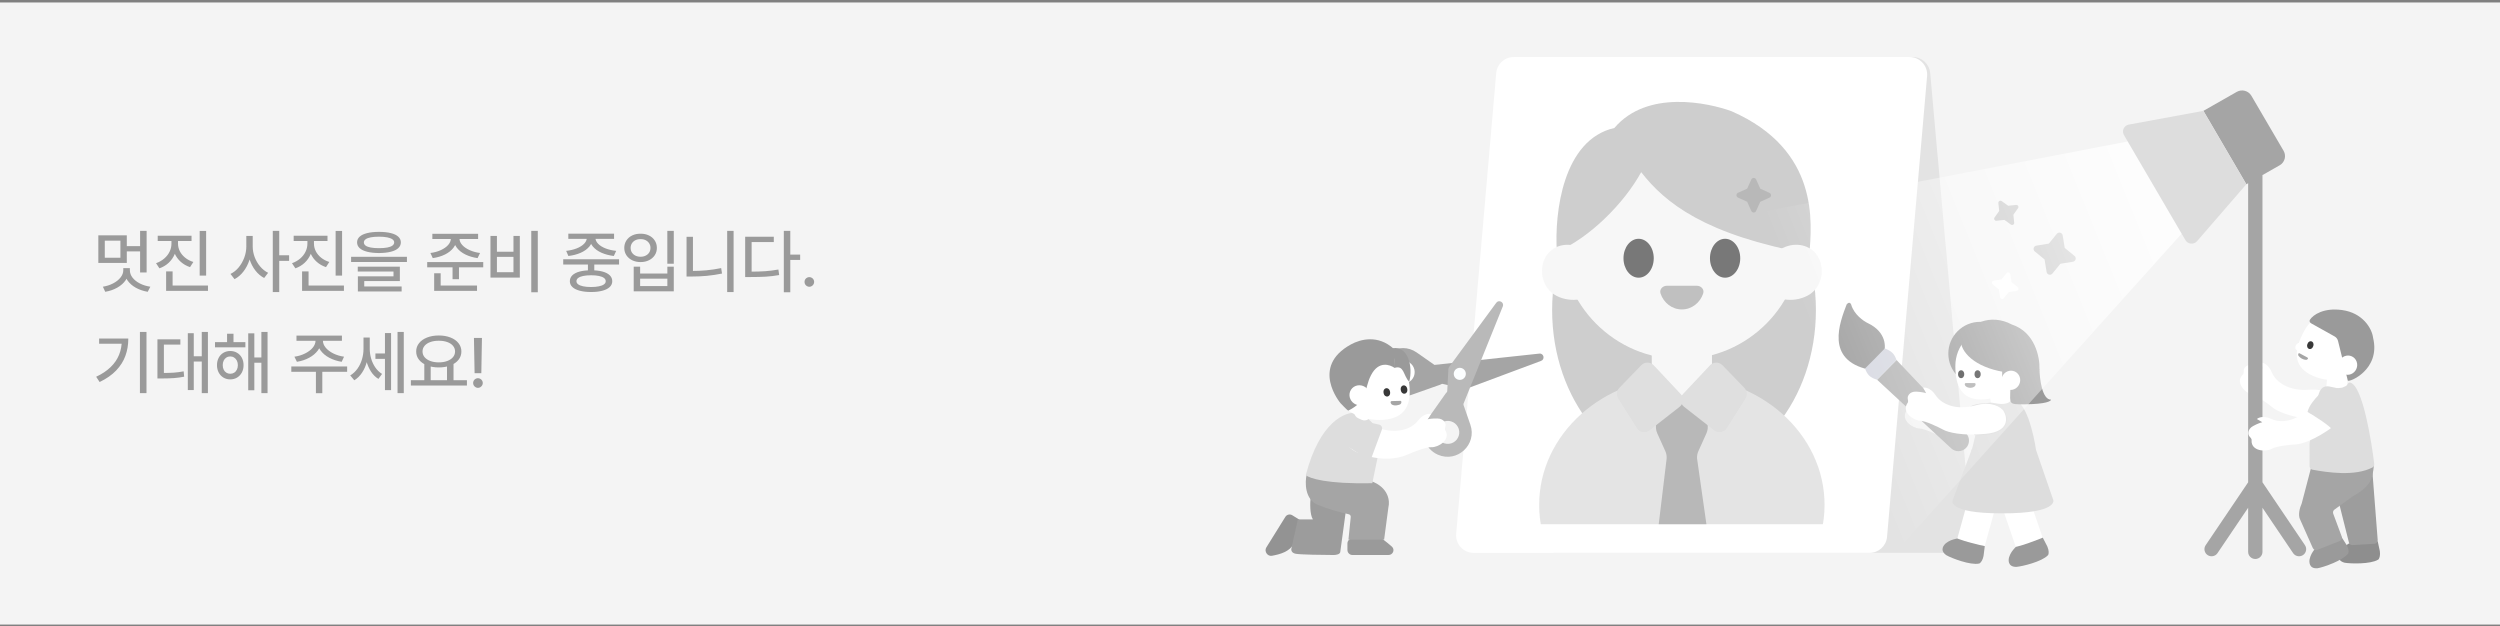 <svg width="643" height="161" viewBox="0 0 643 161" fill="none" xmlns="http://www.w3.org/2000/svg">
<rect x="0" y="0" width="643" height="161" fill="#808080" stroke="none"/>
<rect width="643" height="160" transform="translate(0 0.637)" fill="#F4F4F4"/>
<path d="M37.711 70.077H36.032V59.372H37.711V70.077ZM36.463 64.663H32.244V63.301H36.463V64.663ZM32.613 67.625H25.292V60.532H32.613V67.625ZM26.953 66.289H30.97V61.903H26.953V66.289ZM33.123 69.515C33.123 70.429 32.859 71.272 32.332 72.046C31.805 72.819 31.081 73.464 30.161 73.98C29.247 74.501 28.216 74.858 27.067 75.052L26.461 73.742C27.434 73.584 28.315 73.297 29.106 72.881C29.903 72.465 30.536 71.961 31.005 71.369C31.474 70.777 31.708 70.159 31.708 69.515V68.97H33.123V69.515ZM33.404 69.515C33.404 70.183 33.63 70.812 34.081 71.404C34.538 71.99 35.168 72.491 35.971 72.907C36.773 73.317 37.673 73.596 38.669 73.742L37.992 75.052C36.855 74.858 35.83 74.507 34.916 73.997C34.008 73.487 33.29 72.849 32.763 72.081C32.235 71.314 31.972 70.458 31.972 69.515V68.97H33.404V69.515ZM45.485 62.668C45.485 63.623 45.3 64.525 44.931 65.375C44.568 66.225 44.05 66.966 43.376 67.599C42.702 68.226 41.911 68.697 41.003 69.014L40.133 67.695C40.929 67.414 41.63 67.016 42.233 66.5C42.837 65.984 43.297 65.398 43.613 64.742C43.935 64.08 44.096 63.389 44.096 62.668V61.112H45.485V62.668ZM45.784 62.668C45.784 63.348 45.942 64.001 46.258 64.628C46.581 65.255 47.041 65.809 47.638 66.289C48.236 66.769 48.933 67.133 49.73 67.379L48.878 68.706C47.975 68.407 47.187 67.959 46.513 67.361C45.84 66.764 45.321 66.064 44.958 65.261C44.594 64.452 44.413 63.588 44.413 62.668V61.112H45.784V62.668ZM49.264 61.982H40.563V60.638H49.264V61.982ZM53.017 70.886H51.356V59.39H53.017V70.886ZM53.492 74.814H42.725V73.435H53.492V74.814ZM44.395 74.076H42.725V69.805H44.395V74.076ZM64.707 63.38C64.707 64.581 64.525 65.741 64.162 66.86C63.799 67.974 63.286 68.961 62.624 69.822C61.962 70.684 61.194 71.343 60.321 71.8L59.275 70.455C60.078 70.074 60.784 69.512 61.394 68.768C62.009 68.018 62.489 67.174 62.835 66.236C63.181 65.293 63.354 64.341 63.354 63.38V60.682H64.707V63.38ZM64.997 63.38C64.997 64.306 65.164 65.22 65.498 66.122C65.838 67.019 66.31 67.824 66.913 68.539C67.517 69.248 68.199 69.79 68.961 70.165L67.941 71.501C67.092 71.056 66.342 70.417 65.691 69.585C65.047 68.753 64.549 67.801 64.197 66.728C63.846 65.656 63.67 64.54 63.67 63.38V60.682H64.997V63.38ZM71.817 75.122H70.156V59.372H71.817V75.122ZM74.358 67.089H71.439V65.656H74.358V67.089ZM80.453 62.668C80.453 63.623 80.268 64.525 79.899 65.375C79.536 66.225 79.017 66.966 78.344 67.599C77.67 68.226 76.879 68.697 75.97 69.014L75.1 67.695C75.897 67.414 76.597 67.016 77.201 66.5C77.804 65.984 78.264 65.398 78.581 64.742C78.903 64.08 79.064 63.389 79.064 62.668V61.112H80.453V62.668ZM80.752 62.668C80.752 63.348 80.91 64.001 81.226 64.628C81.549 65.255 82.008 65.809 82.606 66.289C83.204 66.769 83.901 67.133 84.698 67.379L83.845 68.706C82.943 68.407 82.155 67.959 81.481 67.361C80.807 66.764 80.289 66.064 79.925 65.261C79.562 64.452 79.381 63.588 79.381 62.668V61.112H80.752V62.668ZM84.232 61.982H75.531V60.638H84.232V61.982ZM87.985 70.886H86.324V59.39H87.985V70.886ZM88.46 74.814H77.693V73.435H88.46V74.814ZM79.363 74.076H77.693V69.805H79.363V74.076ZM97.482 59.636C98.665 59.636 99.676 59.741 100.514 59.952C101.352 60.157 101.991 60.462 102.43 60.866C102.875 61.27 103.098 61.76 103.098 62.334C103.098 62.92 102.875 63.418 102.43 63.828C101.991 64.232 101.352 64.54 100.514 64.751C99.676 64.962 98.665 65.073 97.482 65.085C96.298 65.073 95.285 64.962 94.441 64.751C93.603 64.54 92.958 64.232 92.507 63.828C92.062 63.418 91.839 62.92 91.839 62.334C91.839 61.76 92.062 61.27 92.507 60.866C92.958 60.462 93.603 60.157 94.441 59.952C95.285 59.741 96.298 59.636 97.482 59.636ZM97.482 60.875C96.65 60.875 95.941 60.931 95.355 61.042C94.775 61.153 94.335 61.32 94.037 61.543C93.738 61.766 93.588 62.029 93.588 62.334C93.588 62.668 93.735 62.946 94.028 63.169C94.321 63.386 94.757 63.55 95.337 63.661C95.917 63.773 96.632 63.828 97.482 63.828C98.331 63.828 99.046 63.773 99.626 63.661C100.206 63.55 100.643 63.383 100.936 63.16C101.235 62.932 101.384 62.656 101.384 62.334C101.384 62.029 101.232 61.769 100.927 61.552C100.628 61.335 100.186 61.168 99.6 61.051C99.02 60.934 98.314 60.875 97.482 60.875ZM104.662 67.379H90.301V66.043H104.662V67.379ZM102.843 72.283H93.685V74.032H92.041V71.079H101.208V69.84H92.015V68.592H102.843V72.283ZM103.3 74.973H92.041V73.681H103.3V74.973ZM117.442 61.367C117.442 62.217 117.176 62.996 116.642 63.705C116.109 64.408 115.38 64.991 114.454 65.454C113.528 65.911 112.479 66.222 111.307 66.386L110.701 65.067C111.691 64.944 112.585 64.698 113.382 64.329C114.184 63.96 114.814 63.518 115.271 63.002C115.728 62.48 115.957 61.935 115.957 61.367V60.919H117.442V61.367ZM118.18 61.367C118.18 61.935 118.412 62.48 118.875 63.002C119.338 63.518 119.973 63.96 120.782 64.329C121.591 64.698 122.487 64.944 123.471 65.067L122.83 66.386C121.67 66.222 120.624 65.911 119.692 65.454C118.761 64.991 118.025 64.408 117.486 63.705C116.953 62.996 116.686 62.217 116.686 61.367V60.919H118.18V61.367ZM122.97 61.473H111.202V60.128H122.97V61.473ZM124.289 68.759H109.875V67.397H124.289V68.759ZM118.049 71.809H116.396V68.24H118.049V71.809ZM122.689 74.814H111.668V73.435H122.689V74.814ZM113.338 73.936H111.668V70.288H113.338V73.936ZM138.321 75.166H136.642V59.372H138.321V75.166ZM127.809 64.742H132.063V60.69H133.698V71.395H126.148V60.69H127.809V64.742ZM132.063 70.016V66.061H127.809V70.016H132.063ZM152.849 70.007H151.215V67.247H152.849V70.007ZM159.221 68.029H144.86V66.676H159.221V68.029ZM152.032 69.515C153.169 69.515 154.141 69.623 154.95 69.84C155.764 70.057 156.388 70.376 156.822 70.798C157.256 71.22 157.472 71.73 157.472 72.327C157.472 72.913 157.256 73.411 156.822 73.821C156.388 74.237 155.764 74.554 154.95 74.77C154.141 74.993 153.169 75.105 152.032 75.105C150.895 75.105 149.917 74.993 149.096 74.77C148.276 74.554 147.649 74.237 147.216 73.821C146.782 73.411 146.565 72.913 146.565 72.327C146.565 71.73 146.782 71.22 147.216 70.798C147.649 70.376 148.276 70.057 149.096 69.84C149.917 69.623 150.895 69.515 152.032 69.515ZM152.032 70.798C151.229 70.798 150.547 70.859 149.984 70.982C149.422 71.1 148.994 71.272 148.701 71.501C148.408 71.724 148.262 71.999 148.262 72.327C148.262 72.638 148.408 72.904 148.701 73.127C148.994 73.35 149.422 73.519 149.984 73.637C150.547 73.76 151.229 73.821 152.032 73.821C152.817 73.821 153.494 73.76 154.062 73.637C154.631 73.519 155.061 73.35 155.354 73.127C155.647 72.904 155.794 72.638 155.794 72.327C155.794 71.999 155.647 71.724 155.354 71.501C155.061 71.272 154.634 71.1 154.071 70.982C153.514 70.859 152.835 70.798 152.032 70.798ZM152.41 61.183C152.41 61.991 152.14 62.727 151.601 63.389C151.062 64.045 150.321 64.584 149.378 65.006C148.434 65.422 147.371 65.7 146.187 65.841L145.616 64.522C146.606 64.417 147.506 64.206 148.314 63.89C149.129 63.567 149.767 63.169 150.23 62.694C150.693 62.214 150.925 61.71 150.925 61.183V60.726H152.41V61.183ZM153.148 61.183C153.148 61.716 153.377 62.22 153.834 62.694C154.297 63.169 154.935 63.567 155.75 63.89C156.564 64.206 157.475 64.417 158.483 64.522L157.877 65.841C156.711 65.7 155.653 65.422 154.704 65.006C153.761 64.584 153.016 64.045 152.471 63.389C151.927 62.727 151.654 61.991 151.654 61.183V60.726H153.148V61.183ZM157.938 61.429H146.17V60.093H157.938V61.429ZM173.297 67.836H171.636V59.372H173.297V67.836ZM164.64 70.35H171.645V68.592H173.297V74.929H162.988V68.592H164.64V70.35ZM171.645 73.575V71.668H164.64V73.575H171.645ZM164.754 60.11C165.551 60.099 166.266 60.248 166.899 60.559C167.538 60.863 168.039 61.297 168.402 61.859C168.765 62.416 168.947 63.052 168.947 63.767C168.947 64.464 168.765 65.091 168.402 65.647C168.039 66.198 167.538 66.629 166.899 66.939C166.266 67.25 165.551 67.405 164.754 67.405C163.958 67.405 163.24 67.25 162.601 66.939C161.968 66.629 161.47 66.198 161.107 65.647C160.744 65.091 160.562 64.464 160.562 63.767C160.562 63.052 160.744 62.416 161.107 61.859C161.47 61.297 161.968 60.863 162.601 60.559C163.24 60.248 163.958 60.099 164.754 60.11ZM164.754 61.508C164.262 61.496 163.82 61.587 163.427 61.78C163.041 61.974 162.739 62.243 162.522 62.589C162.305 62.929 162.197 63.321 162.197 63.767C162.197 64.206 162.305 64.599 162.522 64.944C162.739 65.284 163.041 65.551 163.427 65.744C163.82 65.938 164.262 66.034 164.754 66.034C165.247 66.034 165.686 65.938 166.073 65.744C166.459 65.551 166.761 65.284 166.978 64.944C167.195 64.599 167.303 64.206 167.303 63.767C167.303 63.321 167.192 62.929 166.969 62.589C166.752 62.243 166.451 61.974 166.064 61.78C165.683 61.587 165.247 61.496 164.754 61.508ZM188.683 75.122H187.03V59.372H188.683V75.122ZM178.224 70.675H176.58V60.91H178.224V70.675ZM177.899 69.69C179.164 69.69 180.427 69.635 181.687 69.523C182.952 69.406 184.218 69.216 185.484 68.952L185.703 70.358C184.379 70.628 183.078 70.824 181.801 70.947C180.529 71.064 179.229 71.123 177.899 71.123H176.58V69.69H177.899ZM203.26 75.166H201.598V59.372H203.26V75.166ZM205.8 66.86H202.882V65.481H205.8V66.86ZM192.932 69.866C194.421 69.866 195.722 69.828 196.835 69.752C197.948 69.67 199.07 69.526 200.201 69.321L200.403 70.745C199.255 70.95 198.118 71.088 196.993 71.158C195.874 71.223 194.52 71.255 192.932 71.255H191.658V69.866H192.932ZM199.023 62.255H193.319V70.517H191.658V60.884H199.023V62.255ZM208.16 73.76C207.937 73.76 207.729 73.701 207.536 73.584C207.342 73.467 207.19 73.314 207.079 73.127C206.973 72.934 206.92 72.726 206.92 72.503C206.92 72.286 206.973 72.081 207.079 71.888C207.19 71.694 207.342 71.545 207.536 71.439C207.729 71.328 207.937 71.272 208.16 71.272C208.376 71.272 208.582 71.328 208.775 71.439C208.968 71.545 209.121 71.694 209.232 71.888C209.343 72.081 209.399 72.286 209.399 72.503C209.399 72.726 209.343 72.934 209.232 73.127C209.121 73.314 208.968 73.467 208.775 73.584C208.582 73.701 208.376 73.76 208.16 73.76ZM37.676 101.122H35.988V85.372H37.676V101.122ZM33 87.068C33 88.674 32.751 90.159 32.253 91.524C31.761 92.884 30.97 94.138 29.88 95.286C28.79 96.429 27.372 97.419 25.626 98.257L24.73 96.903C26.247 96.189 27.492 95.356 28.465 94.407C29.443 93.458 30.167 92.397 30.636 91.226C31.105 90.054 31.339 88.759 31.339 87.341V87.068H33ZM32.06 88.404H25.494V87.068H32.06V88.404ZM53.474 101.122H51.892V85.372H53.474V101.122ZM52.297 92.992H49.352V91.63H52.297V92.992ZM49.836 100.331H48.306V85.697H49.836V100.331ZM41.539 95.928C42.775 95.928 43.815 95.901 44.659 95.849C45.503 95.79 46.361 95.676 47.234 95.506L47.366 96.886C46.475 97.061 45.596 97.182 44.729 97.246C43.868 97.305 42.804 97.337 41.539 97.343H40.493V95.928H41.539ZM46.39 88.633H42.154V96.596H40.493V87.27H46.39V88.633ZM63.112 89.336H55.298V87.991H63.112V89.336ZM59.218 90.276C59.88 90.276 60.469 90.432 60.985 90.742C61.506 91.047 61.913 91.475 62.206 92.025C62.499 92.576 62.646 93.206 62.646 93.915C62.646 94.618 62.499 95.248 62.206 95.805C61.913 96.356 61.506 96.789 60.985 97.106C60.469 97.422 59.88 97.58 59.218 97.58C58.562 97.58 57.973 97.422 57.452 97.106C56.936 96.789 56.532 96.353 56.239 95.796C55.952 95.239 55.808 94.612 55.808 93.915C55.808 93.218 55.952 92.591 56.239 92.034C56.532 91.478 56.936 91.047 57.452 90.742C57.973 90.432 58.562 90.276 59.218 90.276ZM59.218 91.674C58.849 91.674 58.515 91.77 58.216 91.964C57.923 92.151 57.695 92.415 57.531 92.755C57.367 93.089 57.285 93.476 57.285 93.915C57.285 94.349 57.367 94.735 57.531 95.075C57.7 95.415 57.932 95.676 58.225 95.857C58.518 96.039 58.849 96.13 59.218 96.13C59.593 96.13 59.927 96.039 60.22 95.857C60.519 95.676 60.753 95.415 60.923 95.075C61.093 94.735 61.178 94.349 61.178 93.915C61.178 93.476 61.093 93.089 60.923 92.755C60.753 92.415 60.519 92.151 60.22 91.964C59.927 91.77 59.593 91.674 59.218 91.674ZM68.816 101.122H67.225V85.372H68.816V101.122ZM67.752 93.3H64.87V91.938H67.752V93.3ZM65.414 100.384H63.841V85.741H65.414V100.384ZM60.053 88.826H58.401V85.838H60.053V88.826ZM82.615 87.605C82.615 88.513 82.334 89.348 81.771 90.109C81.209 90.871 80.456 91.507 79.512 92.017C78.569 92.526 77.52 92.872 76.366 93.054L75.724 91.744C76.709 91.603 77.617 91.328 78.449 90.918C79.281 90.508 79.94 90.013 80.427 89.433C80.913 88.853 81.156 88.243 81.156 87.605V86.998H82.615V87.605ZM83.054 87.605C83.054 88.243 83.295 88.853 83.775 89.433C84.261 90.013 84.921 90.508 85.753 90.918C86.591 91.328 87.502 91.603 88.486 91.744L87.88 93.054C86.719 92.872 85.662 92.529 84.707 92.025C83.757 91.522 83.002 90.886 82.439 90.118C81.882 89.351 81.604 88.513 81.604 87.605V86.998H83.054V87.605ZM82.896 101.131H81.253V95.181H82.896V101.131ZM89.286 95.62H74.924V94.258H89.286V95.62ZM87.941 87.648H76.252V86.312H87.941V87.648ZM99.512 92.307H96.559V90.909H99.512V92.307ZM94.792 89.749C94.792 90.88 94.649 91.973 94.362 93.027C94.081 94.082 93.665 95.025 93.114 95.857C92.563 96.684 91.901 97.334 91.127 97.809L90.081 96.561C90.802 96.127 91.42 95.55 91.936 94.829C92.452 94.103 92.838 93.303 93.096 92.43C93.36 91.557 93.492 90.663 93.492 89.749V86.814H94.792V89.749ZM95.1 89.679C95.1 90.552 95.22 91.404 95.46 92.236C95.701 93.062 96.058 93.821 96.533 94.513C97.013 95.204 97.59 95.758 98.264 96.174L97.332 97.457C96.571 97 95.929 96.364 95.408 95.55C94.886 94.73 94.494 93.818 94.23 92.816C93.972 91.814 93.843 90.769 93.843 89.679V86.814H95.1V89.679ZM103.854 101.122H102.246V85.372H103.854V101.122ZM100.584 100.349H99.011V85.671H100.584V100.349ZM110.775 98.081H109.132V93.467H110.775V98.081ZM116.647 98.081H114.968V93.467H116.647V98.081ZM120.092 99.162H105.678V97.782H120.092V99.162ZM112.858 86.286C113.983 86.286 114.985 86.459 115.864 86.805C116.743 87.144 117.429 87.628 117.921 88.255C118.419 88.876 118.668 89.591 118.668 90.399C118.668 91.214 118.419 91.932 117.921 92.553C117.429 93.168 116.743 93.648 115.864 93.994C114.985 94.334 113.983 94.504 112.858 94.504C111.739 94.504 110.737 94.334 109.853 93.994C108.974 93.648 108.285 93.168 107.787 92.553C107.289 91.932 107.04 91.214 107.04 90.399C107.04 89.591 107.289 88.876 107.787 88.255C108.285 87.628 108.974 87.144 109.853 86.805C110.737 86.459 111.739 86.286 112.858 86.286ZM112.858 87.64C112.038 87.634 111.312 87.745 110.679 87.974C110.052 88.196 109.56 88.519 109.202 88.94C108.851 89.356 108.675 89.843 108.675 90.399C108.675 90.956 108.851 91.445 109.202 91.867C109.56 92.289 110.055 92.617 110.688 92.852C111.32 93.086 112.044 93.203 112.858 93.203C113.667 93.203 114.388 93.086 115.021 92.852C115.653 92.617 116.149 92.289 116.506 91.867C116.863 91.445 117.042 90.956 117.042 90.399C117.042 89.843 116.863 89.356 116.506 88.94C116.154 88.519 115.662 88.196 115.029 87.974C114.397 87.745 113.673 87.634 112.858 87.64ZM123.797 95.981H122.065L121.898 86.91H123.955L123.797 95.981ZM122.927 99.76C122.71 99.76 122.505 99.701 122.311 99.584C122.118 99.467 121.966 99.314 121.854 99.127C121.743 98.934 121.687 98.726 121.687 98.503C121.687 98.286 121.743 98.081 121.854 97.888C121.966 97.694 122.118 97.545 122.311 97.439C122.505 97.328 122.71 97.272 122.927 97.272C123.149 97.272 123.354 97.328 123.542 97.439C123.735 97.545 123.887 97.694 123.999 97.888C124.116 98.081 124.175 98.286 124.175 98.503C124.175 98.726 124.116 98.934 123.999 99.127C123.887 99.314 123.735 99.467 123.542 99.584C123.354 99.701 123.149 99.76 122.927 99.76Z" fill="#9A9A9A"/>
<path d="M346.557 141.454V139.777C346.557 139.063 347.136 138.484 347.85 138.484H354.962C355.243 138.484 355.518 138.576 355.742 138.748C356.626 139.427 357.325 140.002 357.987 140.591C358.848 141.357 358.274 142.747 357.122 142.747H347.85C347.136 142.747 346.557 142.168 346.557 141.454Z" fill="#9A9A9A"/>
<path d="M332.372 132.521L334.001 133.534C334.522 133.857 334.743 134.501 334.533 135.076L332.808 139.791C331.728 141.86 329.318 142.56 327.125 142.948C325.991 143.149 325.088 141.789 325.696 140.811L330.592 132.937C330.969 132.33 331.766 132.144 332.372 132.521Z" fill="#939393"/>
<path d="M337.684 133.595C336.859 132.346 336.945 129.285 337.09 127.91L346.555 128.472L344.712 141.998C344.587 142.648 343.432 142.769 342.869 142.748C340.193 142.738 334.529 142.66 333.279 142.436C332.03 142.211 332.03 141.301 332.186 140.874L333.811 133.595H337.684Z" fill="#9C9C9C"/>
<path d="M338.992 129.872C335.546 128.49 335.612 124.061 336.075 122.02L352.587 123.702C357.199 125.371 357.515 128.914 357.096 130.477L355.997 138.778H346.821L347.412 132.975C347.446 132.641 347.219 132.337 346.891 132.267C345.226 131.911 342.032 131.091 338.992 129.872Z" fill="#A5A5A5"/>
<path d="M603.032 144.731C600.744 144.119 601.593 142.281 601.907 141.804C602.489 140.917 603.132 140.428 603.862 139.961C603.986 139.881 604.112 139.803 604.241 139.723C604.386 139.729 604.535 139.733 604.688 139.735C606.398 139.762 608.618 139.569 610.207 139.39C610.738 139.33 611.199 139.271 611.546 139.223L611.834 140.543L612.09 141.717C612.256 142.828 612.006 143.509 611.807 143.793C611.779 143.833 611.751 143.866 611.726 143.89C611.693 143.913 611.658 143.936 611.621 143.958C609.721 145.123 604.595 145.012 603.032 144.731Z" fill="#8E8E8E"/>
<path d="M596.115 146.148C593.758 146.373 593.912 144.354 594.039 143.798C594.276 142.764 594.708 142.081 595.229 141.388C595.317 141.271 595.408 141.153 595.501 141.033C595.639 140.988 595.78 140.94 595.925 140.889C597.536 140.317 599.549 139.362 600.976 138.64C601.453 138.398 601.864 138.182 602.173 138.016L602.903 139.153L603.552 140.163C604.096 141.147 604.099 141.872 604.012 142.208C603.999 142.255 603.985 142.295 603.97 142.327C603.946 142.36 603.921 142.394 603.895 142.427C602.521 144.182 597.678 145.866 596.115 146.148Z" fill="#9A9A9A"/>
<path d="M599.452 120.861C599.313 120.308 599.707 119.774 600.274 119.744L609.113 119.284C609.613 119.258 610.047 119.639 610.085 120.138L611.543 138.894C611.582 139.396 611.207 139.827 610.704 139.858L605.091 140.2C604.648 140.227 604.244 139.93 604.136 139.498L599.452 120.861Z" fill="#9D9D9D"/>
<path d="M592.003 129.47L594.539 119.787L610.588 119.477C610.224 123.197 609.887 124.964 604.981 127.755L600.424 131.069C600.094 131.309 599.964 131.74 600.106 132.124L602.287 137.986C602.46 138.451 602.229 138.969 601.767 139.151L596.016 141.418C595.562 141.597 595.048 141.387 594.85 140.941L591.63 133.708C590.95 132.48 591.536 130.529 591.944 129.631C591.968 129.579 591.988 129.525 592.003 129.47Z" fill="#A5A5A5"/>
<path d="M385.627 19.58C385.39 16.942 387.468 14.668 390.118 14.668H491.951C494.285 14.668 496.233 16.449 496.442 18.773L507.091 137.287C507.328 139.926 505.25 142.2 502.6 142.2H400.766C398.433 142.2 396.484 140.419 396.276 138.094L385.627 19.58Z" fill="#E3E3E3"/>
<path d="M384.828 18.786C385.03 16.456 386.981 14.668 389.32 14.668H491.156C493.8 14.668 495.877 16.933 495.648 19.567L485.347 138.081C485.145 140.411 483.194 142.2 480.855 142.2H379.019C376.375 142.2 374.298 139.935 374.527 137.3L384.828 18.786Z" fill="white"/>
<g opacity="0.7" clip-path="url(#clip0_6235_20751)">
<path d="M467.051 79.764C467.051 102.798 451.864 121.47 433.13 121.47C414.396 121.47 399.209 102.798 399.209 79.764C399.209 56.731 414.396 38.059 433.13 38.059C451.864 38.059 467.051 56.731 467.051 79.764Z" fill="#B9B9B9"/>
<ellipse cx="432.574" cy="129.861" rx="36.701" ry="32.955" fill="#D9D9D9"/>
<path d="M424.832 90.567C424.832 86.265 428.298 82.777 432.575 82.777C436.851 82.777 440.317 86.265 440.317 90.567V93.951C440.317 98.253 436.851 101.74 432.575 101.74C428.298 101.74 424.832 98.253 424.832 93.951V90.567Z" fill="#F4F4F4"/>
<path d="M437.776 106.728C439.181 107.885 439.636 109.818 438.892 111.465L436.831 116.025C436.559 116.626 436.441 117.284 436.486 117.94L438.892 134.82H426.621L428.658 117.94C428.704 117.284 428.585 116.626 428.314 116.025L426.255 111.47C425.509 109.821 425.967 107.885 427.377 106.729L429.949 104.618C431.476 103.365 433.695 103.367 435.219 104.622L437.776 106.728Z" fill="#9A9A9A"/>
<path d="M463.374 61.21C463.374 78.419 449.508 92.37 432.404 92.37C415.299 92.37 401.434 78.419 401.434 61.21C401.434 44.001 415.299 30.051 432.404 30.051C449.508 30.051 463.374 44.001 463.374 61.21Z" fill="#F4F4F4"/>
<path d="M415.216 32.914C423.644 22.98 439.351 26.423 445.363 28.609C468.161 38.618 465.937 57.525 465.381 65.309C438.543 60.464 428.197 52.147 422.114 44.275C417.775 52.223 408.831 61.23 400.421 64.753C399.768 54.645 402.016 35.924 415.216 32.914Z" fill="#B9B9B9"/>
<path d="M428.706 73.496C427.638 73.496 426.741 74.43 427.09 75.49C427.877 77.875 430.035 79.588 432.574 79.588C435.114 79.588 437.272 77.875 438.059 75.49C438.408 74.43 437.511 73.496 436.442 73.496H428.706Z" fill="#A5A5A5"/>
<path d="M454.886 74.517C456.81 77.567 462 77.891 465.39 75.753C468.78 73.614 469.39 68.879 467.465 65.829C465.541 62.778 461.233 62.038 457.843 64.177C454.453 66.316 452.961 71.466 454.886 74.517Z" fill="#F4F4F4"/>
<path d="M410.261 74.517C408.336 77.567 403.146 77.891 399.756 75.753C396.367 73.614 395.756 68.879 397.681 65.829C399.606 62.778 403.914 62.038 407.304 64.177C410.693 66.316 412.186 71.466 410.261 74.517Z" fill="#F4F4F4"/>
<ellipse cx="421.453" cy="66.419" rx="3.893" ry="5.005" fill="#3F3F3F"/>
<ellipse cx="443.695" cy="66.419" rx="3.893" ry="5.005" fill="#3F3F3F"/>
<path d="M443.021 93.94C442.138 93.026 440.67 93.037 439.801 93.964L432.876 101.34C431.981 102.293 432.098 103.809 433.128 104.615L440.887 110.682C441.925 111.494 443.437 111.23 444.139 110.115L448.938 102.496C449.484 101.629 449.367 100.501 448.655 99.764L443.021 93.94Z" fill="#D1D1D1"/>
<path d="M422.125 93.94C423.008 93.026 424.476 93.037 425.346 93.964L432.27 101.34C433.165 102.293 433.049 103.809 432.019 104.615L424.259 110.682C423.221 111.494 421.709 111.23 421.007 110.115L416.208 102.496C415.662 101.629 415.779 100.501 416.492 99.764L422.125 93.94Z" fill="#D1D1D1"/>
<path d="M449.371 48.521L450.438 46.157C450.682 45.63 451.438 45.63 451.681 46.157L452.749 48.535L455.113 49.602C455.64 49.846 455.64 50.589 455.113 50.832L452.735 51.899L451.668 54.264C451.425 54.791 450.682 54.791 450.438 54.264L449.371 51.886L447.007 50.818C446.48 50.575 446.48 49.832 447.007 49.589L449.371 48.521Z" fill="#9A9A9A"/>
</g>
<rect x="514.635" y="129.5" width="7.308" height="12.003" transform="rotate(-18.934 514.635 129.5)" fill="white"/>
<path d="M497.601 103.636C496.398 101.798 494.965 101.57 494.399 101.685L495.158 103.114C494.863 103.004 493.938 102.768 492.599 102.707C490.926 102.631 490.228 103.875 490.447 104.659C490.622 105.286 490.441 105.612 490.328 105.696C488.802 107.992 491.932 110.163 493.64 110.203C495.007 110.236 498.188 111.765 499.608 112.525C500.674 113.121 504.345 114.164 510.506 113.565C516.667 112.966 516.099 109.356 515.045 107.626C514.367 106.691 511.994 105.103 507.924 106.223C502.837 107.622 499.105 105.933 497.601 103.636Z" fill="#F4F4F4"/>
<rect x="506.588" y="127.129" width="7.308" height="12.003" transform="rotate(15.558 506.588 127.129)" fill="white"/>
<path d="M502.235 128.599L507.125 115.641H523.636L528.099 128.599C528.099 128.599 529.449 132.038 514.952 132.038C500.455 132.038 502.235 128.599 502.235 128.599Z" fill="#DDDDDD"/>
<rect x="511.619" y="100.992" width="5.271" height="4.683" transform="rotate(-10.491 511.619 100.992)" fill="white"/>
<rect x="598.666" y="95.531" width="5.271" height="4.683" transform="rotate(4.674 598.666 95.531)" fill="white"/>
<path d="M506.953 116.234L507.418 114.683C507.922 112.616 509.054 107.938 509.55 105.767C510.046 103.597 511.396 103.491 512.456 103.594L513.987 103.838C514.41 103.906 514.841 103.919 515.267 103.878L515.516 103.854C515.737 103.832 515.954 103.786 516.165 103.715L516.179 103.71C516.68 103.54 517.124 103.234 517.46 102.826C521.055 102.48 523.078 111.772 523.659 115.674C518.834 117.901 510.678 116.756 506.982 116.238L506.953 116.234Z" fill="#DDDDDD"/>
<circle cx="509.29" cy="90.956" r="8.182" fill="#9A9A9A"/>
<path d="M520.693 94.149C520.693 99.428 514.451 102.742 509.542 102.742C504.633 102.742 502.916 99.428 502.916 94.149C502.916 88.87 506.896 84.59 511.804 84.59C516.713 84.59 520.693 88.87 520.693 94.149Z" fill="white"/>
<path d="M516.87 95.875C508.957 94.988 504.637 91.237 504.326 87.879C506.292 83.005 512.002 80.55 517.469 83.474C523.415 85.421 524.668 91.913 524.551 94.915C523.811 97.444 518.555 96.464 516.87 95.875Z" fill="#9A9A9A"/>
<path d="M527.523 102.788C525.262 102.834 524.602 97.573 524.554 94.938L514.957 95.11V98.325L517.072 100.174C516.959 103.987 516.53 104.024 520.843 103.987C526.233 103.942 527.542 103.169 527.523 102.788Z" fill="#9A9A9A"/>
<ellipse cx="508.636" cy="96.247" rx="0.798" ry="1.024" fill="#383838"/>
<ellipse cx="504.402" cy="96.247" rx="0.798" ry="1.024" fill="#383838"/>
<path d="M505.705 98.527C505.649 98.527 505.598 98.531 505.551 98.539C505.197 98.601 505.319 99.12 505.595 99.35C505.884 99.592 506.3 99.744 506.761 99.744C507.156 99.744 507.518 99.633 507.795 99.449C508.186 99.189 508.286 98.527 507.816 98.527H505.705Z" fill="#A5A5A5"/>
<ellipse cx="517.176" cy="97.816" rx="2.407" ry="2.491" transform="rotate(23.555 517.176 97.816)" fill="white"/>
<path d="M506.767 104.568C507.977 103.791 510.263 103.672 511.255 103.71C512.986 103.814 516.389 104.874 516.146 108.283C515.903 111.693 510.459 112.116 507.767 111.902C508.095 110.519 507.237 106.437 506.767 104.568Z" fill="#D9D9D9"/>
<path d="M500.622 142.813C498.67 141.473 500.083 140.024 500.538 139.679C501.383 139.037 502.152 138.79 502.996 138.593C503.14 138.56 503.285 138.528 503.433 138.496C503.567 138.55 503.707 138.604 503.85 138.657C505.454 139.252 507.61 139.812 509.168 140.173C509.689 140.293 510.143 140.392 510.487 140.462L510.317 141.803L510.166 142.994C509.952 144.097 509.49 144.656 509.207 144.857C509.167 144.886 509.131 144.907 509.099 144.922C509.059 144.933 509.019 144.942 508.977 144.951C506.797 145.415 502.002 143.6 500.622 142.813Z" fill="#9A9A9A"/>
<path d="M518.601 145.805C516.232 145.806 516.577 143.811 516.756 143.269C517.089 142.262 517.583 141.623 518.168 140.983C518.267 140.874 518.369 140.765 518.472 140.655C518.614 140.623 518.759 140.589 518.908 140.551C520.566 140.134 522.66 139.374 524.149 138.789C524.646 138.594 525.076 138.418 525.399 138.281L526.019 139.482L526.569 140.549C527.018 141.58 526.953 142.302 526.834 142.628C526.817 142.675 526.799 142.713 526.781 142.743C526.755 142.774 526.727 142.805 526.697 142.836C525.164 144.453 520.183 145.672 518.601 145.805Z" fill="#9A9A9A"/>
<path d="M480.437 83.123C485.245 85.428 485.117 89.384 484.451 91.074L480.536 95.023C469.451 92.535 473.151 83.041 474.956 78.298C475.587 77.53 475.988 77.986 476.11 78.31C476.847 80.899 479.302 82.597 480.437 83.123Z" fill="#A5A5A5"/>
<path d="M505.68 111.448C506.692 112.514 506.676 114.19 505.644 115.236C504.611 116.283 502.934 116.321 501.855 115.322L482.779 97.666L487.783 92.594L505.68 111.448Z" fill="#B9B9B9"/>
<path d="M487.783 92.594L482.779 97.666C481.006 97.109 480.313 96.492 479.687 94.773C481.621 92.846 482.805 91.668 484.769 89.621C486.498 90.299 487.191 90.921 487.783 92.594Z" fill="#D8DAE2"/>
<path d="M497.845 101.655C496.642 99.817 495.209 99.589 494.643 99.705L495.402 101.134C495.107 101.024 494.182 100.787 492.843 100.727C491.17 100.651 490.472 101.894 490.691 102.678C490.866 103.306 490.685 103.631 490.572 103.716C489.046 106.012 492.176 108.182 493.884 108.223C495.251 108.256 498.432 109.784 499.852 110.545C500.918 111.141 504.589 112.184 510.75 111.585C516.911 110.986 516.343 107.376 515.289 105.645C514.611 104.711 512.238 103.122 508.168 104.242C503.081 105.642 499.349 103.952 497.845 101.655Z" fill="white"/>
<path d="M584.303 95.763C583.465 93.733 582.101 93.24 581.523 93.248L582.001 94.794C581.732 94.63 580.868 94.225 579.564 93.915C577.934 93.527 577.016 94.618 577.085 95.429C577.139 96.079 576.9 96.364 576.773 96.426C574.845 98.396 577.513 101.114 579.184 101.474C580.52 101.762 583.359 103.859 584.611 104.871C585.546 105.656 588.958 107.368 595.122 107.932C601.286 108.497 601.404 104.844 600.692 102.947C600.201 101.903 598.168 99.898 593.96 100.236C588.701 100.659 585.351 98.301 584.303 95.763Z" fill="white"/>
<path d="M594.022 119.912L594.023 114.074C594.023 114.019 594.027 113.965 594.037 113.911C594.548 111.151 595.663 105.085 596.155 102.256C596.651 99.399 598.001 99.26 599.06 99.395L601.079 99.819C601.178 99.84 601.28 99.844 601.381 99.831L602.319 99.712C602.408 99.701 602.494 99.677 602.575 99.64L603.296 99.319C603.461 99.246 603.601 99.124 603.697 98.971L603.835 98.75C603.98 98.518 604.227 98.344 604.492 98.411C607.735 99.235 610.001 113.887 610.66 119.359C610.703 119.712 610.535 120.056 610.22 120.221C605.654 122.605 598.576 121.499 594.767 120.808C594.335 120.729 594.021 120.352 594.022 119.912Z" fill="#DDDDDD"/>
<path d="M608.235 93.651C605.604 98.531 598.459 98.632 594.138 96.303C589.817 93.973 589.957 90.095 592.588 85.215C595.219 80.335 600.854 78.267 605.175 80.597C609.496 82.927 610.866 88.771 608.235 93.651Z" fill="white"/>
<ellipse cx="594.212" cy="88.771" rx="0.798" ry="1.024" transform="rotate(16.928 594.212 88.771)" fill="#383838"/>
<ellipse cx="591.223" cy="89.171" rx="0.798" ry="1.024" transform="rotate(28.331 591.223 89.171)" fill="white"/>
<path d="M591.505 90.895C591.133 90.695 590.945 91.19 591.193 91.533C591.381 91.793 591.671 92.045 592.032 92.239C592.388 92.431 592.754 92.535 593.072 92.551C593.503 92.573 593.823 92.145 593.444 91.941L591.505 90.895Z" fill="#A5A5A5"/>
<path d="M358.422 96.493C360.614 96.458 361.57 95.371 361.774 94.832L360.164 94.71C360.415 94.52 361.107 93.866 361.872 92.769C362.828 91.397 362.151 90.146 361.373 89.913C360.75 89.726 360.572 89.399 360.561 89.259C359.437 86.748 355.939 88.231 354.993 89.651C354.237 90.786 351.252 92.655 349.854 93.447C348.783 94.028 345.946 96.57 343.167 102.086C340.388 107.603 343.736 109.048 345.758 109.081C346.907 109.007 349.512 107.852 350.737 103.822C352.268 98.785 355.683 96.537 358.422 96.493Z" fill="#F4F4F4"/>
<path d="M377.179 99.976C377.002 100.042 376.809 100.055 376.625 100.013L361.459 96.554C360.392 96.31 360.483 94.761 361.571 94.644L395.924 90.946C397.058 90.824 397.435 92.42 396.367 92.818L377.179 99.976Z" fill="#A5A5A5"/>
<path d="M364.388 90.666L370.9 95.225C371.411 95.582 371.739 96.147 371.795 96.768C371.883 97.733 371.304 98.635 370.391 98.957L362.894 101.602C359.181 102.912 355.203 100.478 354.679 96.576C353.958 91.218 359.959 87.565 364.388 90.666Z" fill="#A5A5A5"/>
<circle cx="360.898" cy="95.712" r="2.956" transform="rotate(111.592 360.898 95.712)" fill="white"/>
<path d="M372.714 94.38C372.602 94.532 372.537 94.714 372.527 94.903L371.715 110.437C371.658 111.53 373.173 111.866 373.583 110.851L386.518 78.812C386.945 77.754 385.512 76.956 384.837 77.875L372.714 94.38Z" fill="#B9B9B9"/>
<path d="M378.177 109.229L375.569 101.719C375.365 101.13 374.911 100.661 374.329 100.437C373.424 100.09 372.399 100.4 371.839 101.191L367.249 107.681C364.975 110.895 366.23 115.387 369.841 116.956C374.799 119.112 379.951 114.337 378.177 109.229Z" fill="#B9B9B9"/>
<circle cx="2.956" cy="2.956" r="2.956" transform="matrix(-0.995 0.1 0.1 0.995 375.016 107.973)" fill="#F4F4F4"/>
<circle cx="375.46" cy="96.158" r="1.555" transform="rotate(-113.408 375.46 96.158)" fill="#FCFEFF"/>
<path d="M335.848 122.192C339.458 108.354 346.102 105.768 348.972 106.205C351.078 106.447 353.41 109.127 354.312 110.437L354.686 115.873L352.959 124.274C341.255 124.543 336.675 122.998 335.848 122.192Z" fill="#DDDDDD"/>
<path d="M343.729 100.784C344.632 106.302 351.723 108.697 356.854 107.857C361.985 107.017 363.213 103.259 362.31 97.741C361.406 92.223 356.514 88.431 351.383 89.271C346.252 90.111 342.825 95.266 343.729 100.784Z" fill="white"/>
<ellipse cx="0.846" cy="1.085" rx="0.846" ry="1.085" transform="matrix(-0.987 0.162 0.162 0.987 357.348 99.707)" fill="#383838"/>
<ellipse cx="0.846" cy="1.085" rx="0.846" ry="1.085" transform="matrix(-0.987 0.162 0.162 0.987 361.775 98.984)" fill="#383838"/>
<path d="M359.989 103.105C360.048 103.095 360.103 103.09 360.153 103.091C360.534 103.095 360.518 103.688 360.22 103.925C360.004 104.095 359.685 104.178 359.25 104.249C358.837 104.317 358.44 104.263 358.119 104.118C357.665 103.913 357.448 103.239 357.939 103.158L359.989 103.105Z" fill="#A5A5A5"/>
<path d="M347.5 88.565C336.871 94.345 344.765 103.677 344.765 103.677C344.765 103.677 346.574 105.645 346.797 105.61C352.05 102.933 350.736 100.166 352.619 96.511C354.58 92.706 357.485 93.787 358.695 94.625C358.926 94.281 358.71 92.875 358.492 89.735C354.39 85.99 349.87 87.277 347.5 88.565Z" fill="#9A9A9A"/>
<path d="M358.649 94.632C361.193 93.799 360.888 96.633 362.449 98.195C363.491 94.325 362.139 88.925 358.251 89.562C358.014 90.373 358.938 92.713 358.649 94.632Z" fill="#9A9A9A"/>
<ellipse cx="2.55" cy="2.638" rx="2.55" ry="2.638" transform="matrix(-0.543 0.84 0.84 0.543 348.865 98.09)" fill="white"/>
<path d="M364.702 108.194C366.034 106.453 367.476 106.331 368.031 106.488L367.171 107.855C367.473 107.766 368.41 107.599 369.747 107.637C371.419 107.684 372.022 108.973 371.746 109.737C371.525 110.349 371.683 110.686 371.789 110.778C373.138 113.175 369.865 115.105 368.161 115.021C366.798 114.953 363.521 116.241 362.052 116.893C360.948 117.408 357.046 118.904 351.13 117.129C345.194 115.347 345.873 112.529 347.049 110.885C347.792 110.005 350.27 108.598 354.238 110.011C359.198 111.777 363.036 110.37 364.702 108.194Z" fill="white"/>
<rect x="349.148" y="103.57" width="4.575" height="3.544" rx="1.772" transform="rotate(24.943 349.148 103.57)" fill="white"/>
<path d="M354.729 109.217L349 107.915C348.688 107.845 348.359 107.839 348.085 108.003C347.571 108.312 346.721 109.083 346.148 110.955C345.278 113.798 346.225 114.533 346.225 114.533L351.386 117.957C351.907 118.303 352.614 118.072 352.831 117.486L355.423 110.5C355.627 109.951 355.3 109.347 354.729 109.217Z" fill="#DDDDDD"/>
<path d="M575.291 23.629L566.719 28.513L577.764 47.393L578.224 47.131L578.224 124.045L567.293 140.228C566.725 141.069 566.957 142.212 567.806 142.771C568.645 143.323 569.777 143.1 570.339 142.269L578.224 130.595V141.946C578.224 142.953 579.054 143.77 580.065 143.77C581.077 143.77 581.906 142.953 581.906 141.946V130.595L589.792 142.269C590.353 143.1 591.485 143.323 592.324 142.771C593.173 142.212 593.406 141.069 592.838 140.228L581.906 124.045L581.906 45.033L586.336 42.509C587.653 41.758 588.101 40.091 587.337 38.785L579.059 24.635C578.295 23.328 576.608 22.878 575.291 23.629Z" fill="#A5A5A5"/>
<path d="M584.226 107.763C582.239 106.826 580.899 107.381 580.477 107.776L581.871 108.597C581.562 108.657 580.651 108.94 579.478 109.589C578.012 110.399 578.068 111.824 578.665 112.378C579.142 112.821 579.158 113.193 579.105 113.324C579.007 116.079 582.809 116.292 584.287 115.433C585.469 114.746 588.979 114.384 590.587 114.29C591.807 114.24 595.482 113.208 600.419 109.475C605.356 105.741 602.984 102.962 601.18 102.039C600.114 101.597 597.26 101.484 594.378 104.568C590.774 108.422 586.71 108.934 584.226 107.763Z" fill="white"/>
<path d="M593.499 105.96C593.809 104.384 595.483 102.456 596.28 101.689C597.703 100.379 601.189 98.47 603.745 101.312C606.301 104.154 602.43 108.855 600.176 110.85C599.316 109.514 595.366 107.033 593.499 105.96Z" fill="#DDDDDD"/>
<path d="M600.458 86.529L594.427 83.161C594.085 82.97 593.902 82.575 594.111 82.245C594.943 80.933 597.688 79.126 602.286 79.723C607.643 80.417 610.074 84.432 610.364 86.915C612.361 95.14 604.047 98.478 603.851 97.865L601.338 87.684C601.217 87.194 600.898 86.775 600.458 86.529Z" fill="#9A9A9A"/>
<ellipse cx="603.854" cy="93.921" rx="2.407" ry="2.491" transform="rotate(23.555 603.854 93.921)" fill="white"/>
<path d="M526.957 62.654L529.019 60.136C529.485 59.576 530.401 59.822 530.525 60.539L531.047 63.767L533.565 65.829C534.125 66.295 533.884 67.195 533.166 67.319L529.938 67.84L527.877 70.359C527.411 70.918 526.511 70.677 526.387 69.959L525.865 66.731L523.347 64.67C522.787 64.204 523.029 63.303 523.746 63.18L526.957 62.654Z" fill="#B9B9B9"/>
<path d="M514.189 54.26L513.976 52.216C513.932 51.758 514.45 51.456 514.826 51.72L516.506 52.921L518.55 52.708C519.008 52.664 519.304 53.173 519.041 53.55L517.839 55.229L518.053 57.273C518.097 57.731 517.588 58.027 517.211 57.764L515.531 56.562L513.488 56.775C513.03 56.819 512.733 56.311 512.997 55.934L514.189 54.26Z" fill="#B9B9B9"/>
<path d="M514.776 71.857L516.078 70.267C516.372 69.913 516.951 70.069 517.029 70.522L517.359 72.56L518.949 73.862C519.302 74.156 519.15 74.725 518.697 74.803L516.658 75.132L515.357 76.722C515.063 77.076 514.494 76.923 514.416 76.47L514.086 74.432L512.496 73.13C512.143 72.836 512.295 72.267 512.748 72.189L514.776 71.857Z" fill="white"/>
<path d="M485.578 144.204L572.481 47.43C572.988 46.865 573.092 46.045 572.742 45.371L566.797 33.944C566.425 33.228 565.628 32.843 564.836 32.995L256.32 92.378C255.462 92.543 254.842 93.294 254.842 94.168V142.986C254.842 143.993 255.658 144.809 256.664 144.809H484.222C484.739 144.809 485.232 144.589 485.578 144.204Z" fill="url(#paint0_linear_6235_20751)"/>
<path d="M546.283 34.738C545.647 33.651 546.285 32.273 547.529 32.044L566.713 28.512L577.758 47.392L565.075 62.034C564.252 62.984 562.723 62.841 562.087 61.754L546.283 34.738Z" fill="#DDDDDD"/>
<defs>
<linearGradient id="paint0_linear_6235_20751" x1="570.214" y1="39.567" x2="464.512" y2="82.206" gradientUnits="userSpaceOnUse">
<stop stop-color="white"/>
<stop offset="1" stop-color="white" stop-opacity="0"/>
</linearGradient>
<clipPath id="clip0_6235_20751">
<rect width="91.197" height="117.889" fill="white" transform="translate(386.975 16.93)"/>
</clipPath>
</defs>
</svg>

